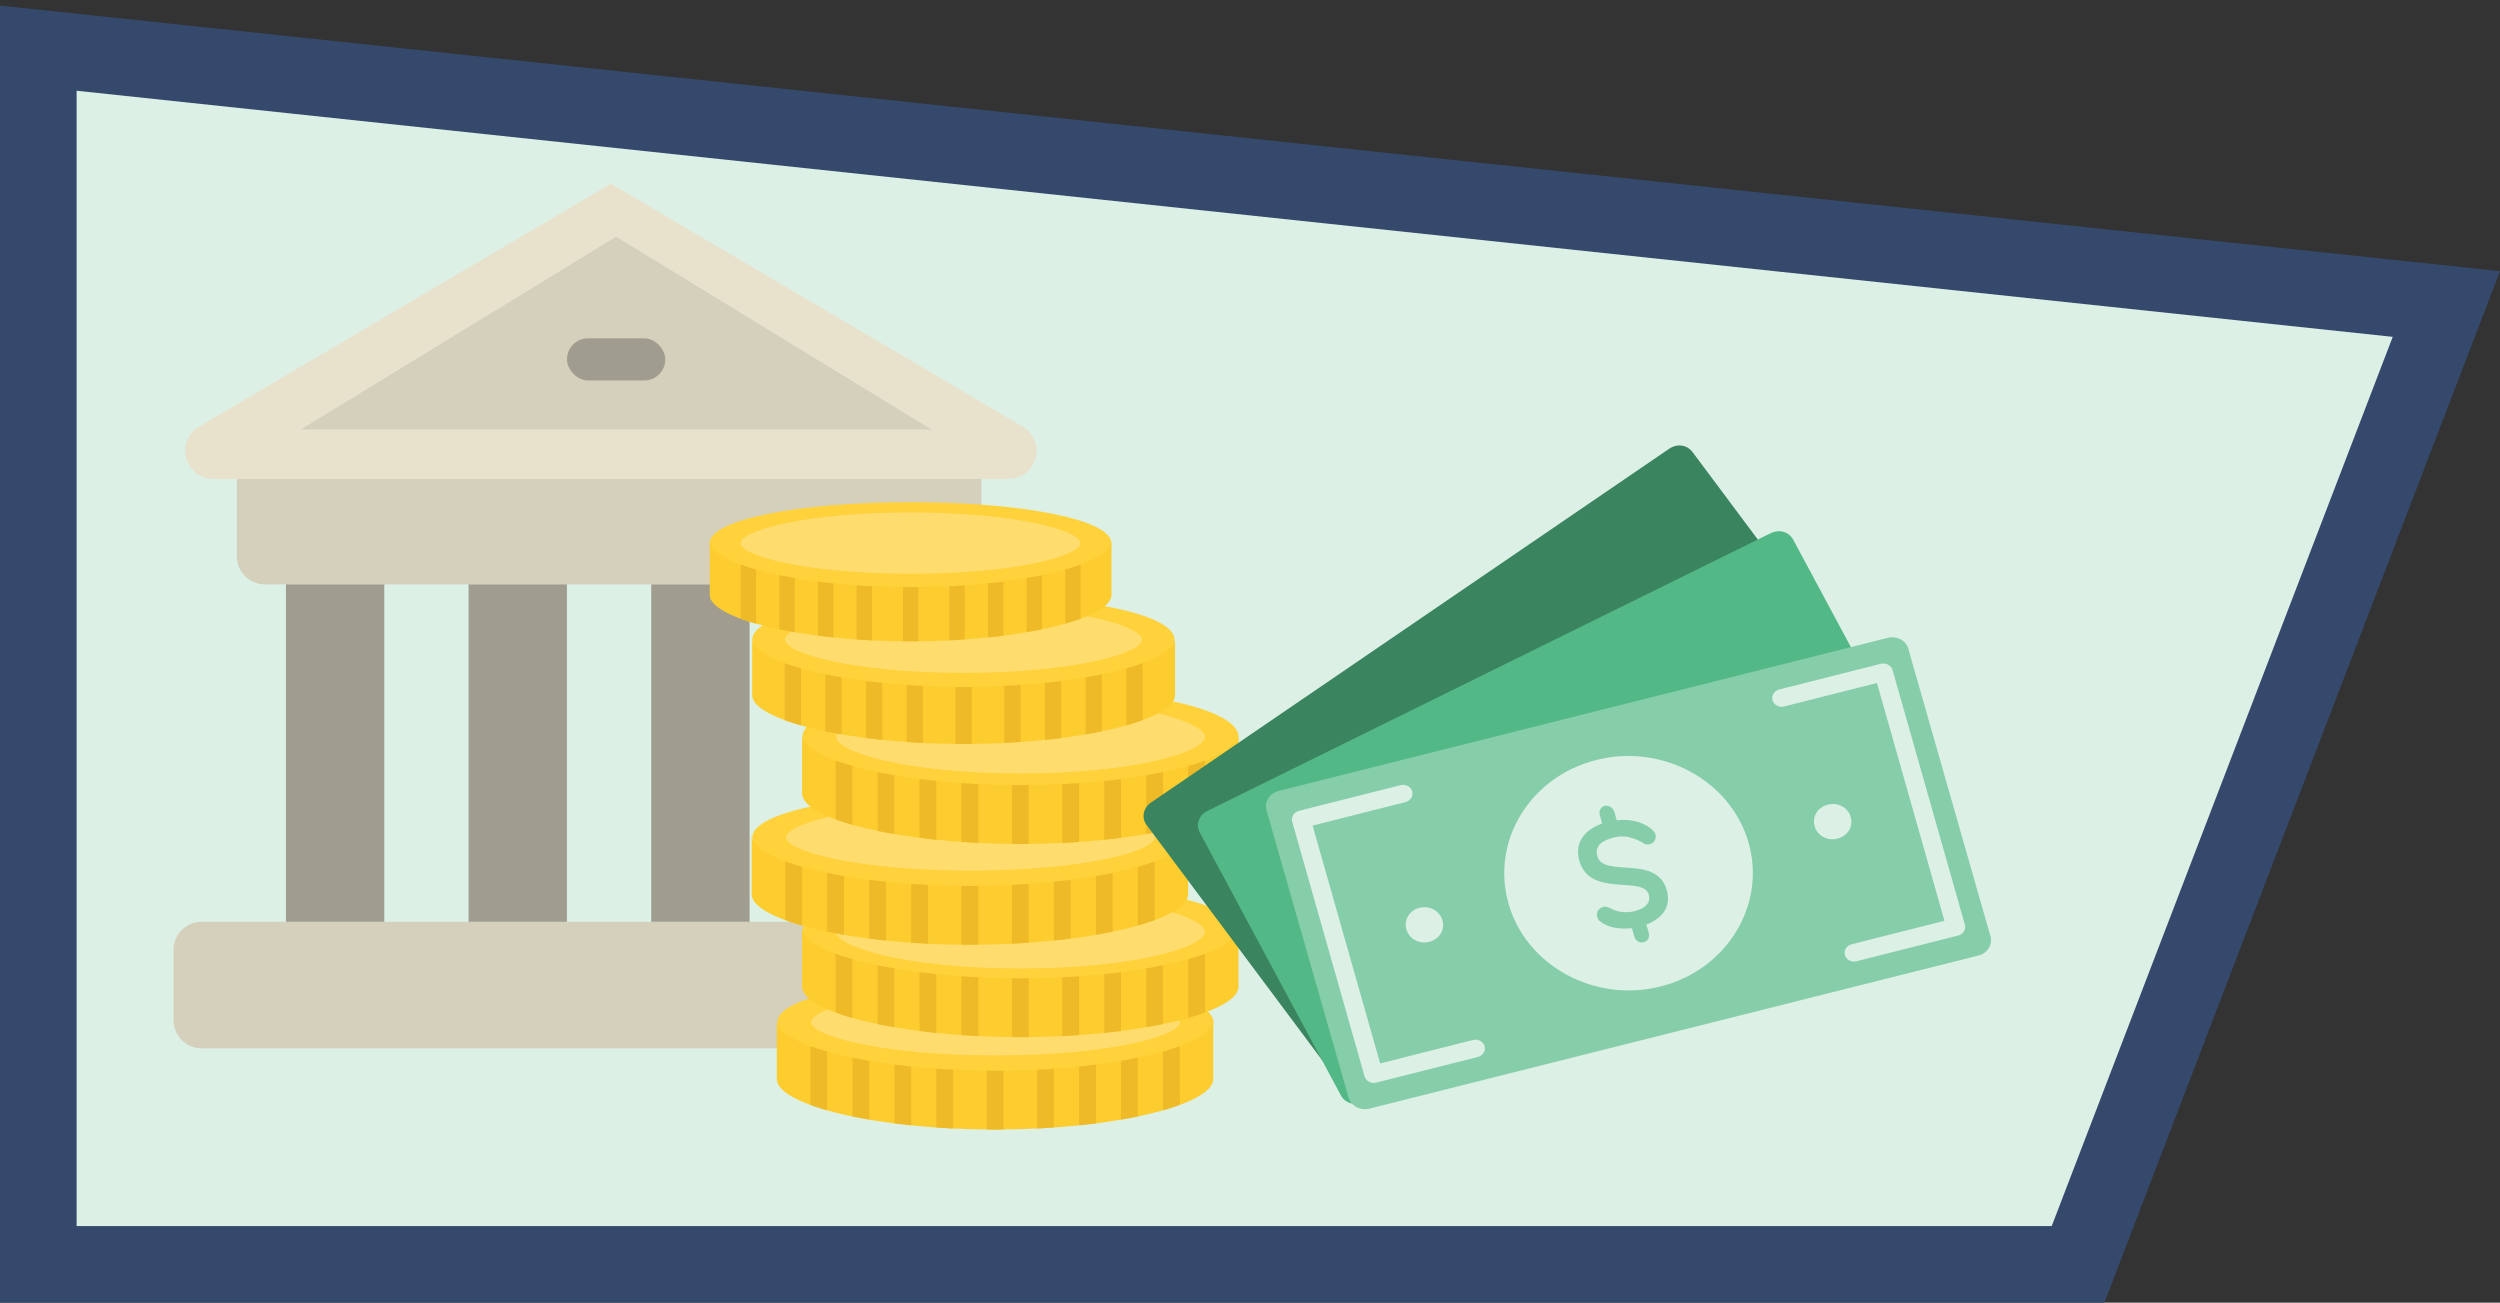<svg width="261" height="136" viewBox="0 0 261 136" fill="none" xmlns="http://www.w3.org/2000/svg">
<rect x="0" y="0" width="261" height="136" fill="#333333" stroke="none"/>
<path d="M216.951 131.998H4V5.026L255.401 31.739L216.951 131.998Z" fill="#DCF0E6" stroke="#34496B" stroke-width="8"/>
<g clip-path="url(#clip0_2448_8782)">
<path d="M18.121 99.169C18.121 97.548 19.434 96.234 21.055 96.234H106.128C107.748 96.234 109.061 97.548 109.061 99.169V106.508C109.061 108.129 107.748 109.444 106.128 109.444H21.055C19.434 109.444 18.121 108.129 18.121 106.508V99.169Z" fill="#D4D0BC"/>
<path d="M24.722 50H102.461V58.073C102.461 59.694 101.148 61.008 99.527 61.008H27.655C26.035 61.008 24.722 59.694 24.722 58.073V50Z" fill="#D4D0BC"/>
<path fill-rule="evenodd" clip-rule="evenodd" d="M40.119 61.008H29.852V96.234H40.119V61.008ZM59.187 61.008H48.92V96.234H59.187V61.008ZM67.988 61.008H78.255V96.234H67.988V61.008ZM97.323 61.008H87.056V96.234H97.323V61.008Z" fill="#A09D90"/>
<path d="M64.323 24.68L31.32 44.861H97.325L64.323 24.68Z" fill="#D4D0BC"/>
<rect x="59.191" y="35.32" width="10.268" height="4.403" rx="2.202" fill="#A09D90"/>
<path fill-rule="evenodd" clip-rule="evenodd" d="M63.775 19.176L20.785 44.534C18.211 46.052 19.287 49.998 22.274 49.998H105.276C108.263 49.998 109.339 46.052 106.765 44.534L63.775 19.176ZM31.323 44.861L64.325 24.68L97.328 44.861H31.323Z" fill="#E8E2CC"/>
<path d="M95.058 61.344C83.476 61.344 74.086 59.179 74.086 56.707C74.086 54.234 83.476 52.426 95.058 52.426C106.64 52.426 116.03 54.234 116.03 56.707C116.03 59.179 106.64 61.344 95.058 61.344Z" fill="#FFD13A"/>
<path d="M78.54 66.771C78.54 69.459 88.407 71.811 100.578 71.811C112.749 71.811 122.616 69.458 122.616 66.771C122.616 64.083 112.749 62.118 100.578 62.118C88.407 62.118 78.54 64.083 78.54 66.771Z" fill="#FFD13A"/>
<path d="M106.54 82.474C93.967 82.474 83.775 79.887 83.775 76.93C83.775 73.973 93.967 71.812 106.54 71.812C119.112 71.812 129.304 73.973 129.304 76.93C129.304 79.886 119.112 82.474 106.54 82.474Z" fill="#FFD13A"/>
<path d="M78.542 87.419C78.542 89.82 86.585 92.126 97.263 92.591C89.314 93.359 83.775 95.106 83.775 97.286C83.775 99.421 89.09 101.364 96.777 102.278C87.705 102.865 81.159 104.555 81.159 106.709C81.159 109.397 91.243 111.926 103.816 111.926C116.388 111.926 126.687 109.396 126.687 106.709C126.687 104.795 121.519 103.247 114.002 102.515C122.909 101.738 129.304 99.628 129.304 97.286C129.304 94.616 120.99 92.594 110.117 92.227C118.295 91.376 124.071 89.43 124.071 87.419C124.071 84.731 113.879 82.766 101.307 82.766C88.734 82.766 78.542 84.731 78.542 87.419Z" fill="#FFD13A"/>
<path d="M112.807 56.707C112.807 58.011 106.098 59.905 95.062 59.905C84.027 59.905 77.316 58.011 77.316 56.707C77.316 55.403 84.025 53.496 95.062 53.496C106.097 53.496 112.807 55.403 112.807 56.707Z" fill="#FEDC6E"/>
<path d="M100.582 70.248C112.179 70.248 119.229 68.189 119.229 66.772C119.229 65.354 112.178 63.282 100.582 63.282C88.985 63.282 81.935 65.354 81.935 66.772C81.935 68.189 88.986 70.248 100.582 70.248Z" fill="#FEDC6E"/>
<path d="M125.801 76.93C125.801 78.489 118.518 80.754 106.539 80.754C94.561 80.754 87.277 78.489 87.277 76.93C87.277 75.371 94.56 73.091 106.539 73.091C118.517 73.091 125.801 75.371 125.801 76.93Z" fill="#FEDC6E"/>
<path d="M101.313 90.892C113.292 90.892 120.575 88.834 120.575 87.416C120.575 85.999 113.291 83.927 101.313 83.927C89.334 83.927 82.051 85.999 82.051 87.416C82.051 88.834 89.335 90.892 101.313 90.892Z" fill="#FEDC6E"/>
<path d="M125.801 97.288C125.801 98.847 118.518 101.112 106.539 101.112C94.561 101.112 87.277 98.847 87.277 97.288C87.277 95.729 94.56 93.449 106.539 93.449C118.517 93.449 125.801 95.729 125.801 97.288Z" fill="#FEDC6E"/>
<path d="M123.191 106.709C123.191 108.126 115.909 110.185 103.929 110.185C91.951 110.185 84.668 108.126 84.668 106.709C84.668 105.292 91.95 103.219 103.929 103.219C115.907 103.219 123.191 105.292 123.191 106.709Z" fill="#FEDC6E"/>
<path d="M116.042 56.465C116.042 58.918 106.651 61.307 95.07 61.307C83.488 61.307 74.098 58.917 74.098 56.465V62.112C74.104 64.562 83.491 66.958 95.07 66.958C106.65 66.958 116.036 64.562 116.042 62.112V56.465Z" fill="#FDCD2F"/>
<path d="M100.6 71.725C112.791 71.725 122.675 69.209 122.675 66.628V72.572C122.669 75.151 112.788 77.673 100.6 77.673C88.411 77.673 78.531 75.151 78.525 72.572V66.627C78.525 69.209 88.408 71.725 100.6 71.725Z" fill="#FDCD2F"/>
<path d="M129.302 76.714C129.302 79.377 119.101 81.974 106.519 81.974C93.937 81.974 83.736 79.377 83.736 76.714V82.848C83.742 85.51 93.939 88.112 106.519 88.112C119.097 88.112 129.295 85.51 129.302 82.848V76.714Z" fill="#FDCD2F"/>
<path d="M101.258 92.496C113.842 92.496 124.042 89.899 124.042 87.236V93.37C124.035 96.032 113.838 98.635 101.259 98.635C88.68 98.635 78.482 96.032 78.475 93.37V87.236C78.475 89.9 88.677 92.496 101.258 92.496Z" fill="#FDCD2F"/>
<path d="M129.302 96.879C129.302 99.544 119.101 102.142 106.519 102.142C93.937 102.142 83.736 99.545 83.736 96.881V103.015C83.742 105.677 93.939 108.279 106.519 108.279C119.097 108.279 129.295 105.677 129.302 103.016V96.879Z" fill="#FDCD2F"/>
<path d="M126.665 106.527C126.665 109.19 116.465 111.788 103.882 111.788C91.3 111.788 81.1 109.191 81.1 106.527V112.662C81.106 115.323 91.303 117.926 103.882 117.926C116.462 117.926 126.658 115.323 126.665 112.662V106.527Z" fill="#FDCD2F"/>
<path d="M103.141 66.552C103.24 66.542 103.339 66.532 103.437 66.521C103.885 66.472 104.323 66.42 104.754 66.365V60.717C104.319 60.772 103.876 60.825 103.425 60.873C103.33 60.883 103.235 60.893 103.141 60.903V66.552Z" fill="#EEBA27"/>
<path d="M99.108 66.857C99.233 66.851 99.358 66.845 99.483 66.838C99.9 66.815 100.313 66.789 100.721 66.761V61.111C100.184 61.149 99.646 61.181 99.108 61.208V66.857Z" fill="#EEBA27"/>
<path d="M78.941 59.465C78.357 59.3 77.818 59.126 77.328 58.946V64.589C77.859 64.784 78.397 64.958 78.941 65.111V59.465Z" fill="#EEBA27"/>
<path d="M82.974 60.357C82.415 60.261 81.877 60.159 81.361 60.052V65.697C81.897 65.808 82.434 65.911 82.974 66.004V60.357Z" fill="#EEBA27"/>
<path d="M85.891 60.779C85.725 60.759 85.559 60.738 85.395 60.717V66.365C85.919 66.432 86.455 66.495 87.008 66.553V60.904C86.628 60.866 86.257 60.824 85.891 60.779Z" fill="#EEBA27"/>
<path d="M91.039 61.207C90.493 61.18 89.955 61.148 89.425 61.111V66.76C89.955 66.797 90.492 66.83 91.039 66.856V61.207Z" fill="#EEBA27"/>
<path d="M94.63 61.304C94.509 61.303 94.389 61.302 94.269 61.301V66.95C94.806 66.955 95.344 66.955 95.882 66.95V61.301C95.763 61.302 95.645 61.303 95.526 61.304C95.376 61.305 95.226 61.306 95.075 61.306C94.926 61.306 94.778 61.305 94.63 61.304Z" fill="#EEBA27"/>
<path d="M108.786 60.051C108.27 60.159 107.731 60.261 107.173 60.356V66.002C107.731 65.907 108.269 65.805 108.786 65.697V60.051Z" fill="#EEBA27"/>
<path d="M112.82 58.945C112.33 59.125 111.791 59.299 111.207 59.464V65.111C111.792 64.944 112.329 64.77 112.82 64.589V58.945Z" fill="#EEBA27"/>
<path d="M100.354 71.722C100.437 71.722 100.52 71.723 100.604 71.723C100.702 71.723 100.799 71.722 100.896 71.722C101.082 71.721 101.268 71.72 101.453 71.718V77.665C100.887 77.67 100.32 77.67 99.754 77.665V71.718C99.954 71.72 100.153 71.722 100.354 71.722Z" fill="#EEBA27"/>
<path d="M96.359 71.62V77.567C95.784 77.538 95.218 77.504 94.66 77.465V71.519C95.218 71.558 95.784 71.591 96.359 71.62Z" fill="#EEBA27"/>
<path d="M91.094 71.187C91.428 71.227 91.768 71.265 92.112 71.301V77.246C91.545 77.186 90.979 77.121 90.414 77.049V71.104C90.638 71.132 90.865 71.16 91.094 71.187Z" fill="#EEBA27"/>
<path d="M87.866 70.724V76.668C87.298 76.571 86.732 76.464 86.167 76.348V70.403C86.711 70.516 87.278 70.623 87.866 70.724Z" fill="#EEBA27"/>
<path d="M83.621 69.785V75.729C83.004 75.553 82.439 75.37 81.923 75.179V69.239C82.438 69.428 83.006 69.611 83.621 69.785Z" fill="#EEBA27"/>
<path d="M117.584 75.729V69.785C118.199 69.611 118.767 69.428 119.282 69.239V75.18C118.773 75.367 118.215 75.549 117.608 75.722C117.6 75.725 117.592 75.727 117.584 75.729Z" fill="#EEBA27"/>
<path d="M115.036 70.403V76.347C114.493 76.46 113.926 76.568 113.338 76.667V70.724C113.926 70.623 114.493 70.516 115.036 70.403Z" fill="#EEBA27"/>
<path d="M110.791 71.103V77.048C110.239 77.119 109.673 77.186 109.093 77.246V71.299C109.12 71.297 109.147 71.294 109.174 71.291C109.725 71.234 110.264 71.171 110.791 71.103Z" fill="#EEBA27"/>
<path d="M106.548 71.519V77.465C105.99 77.504 105.425 77.538 104.85 77.567V71.619C105.425 71.591 105.991 71.558 106.548 71.519Z" fill="#EEBA27"/>
<path d="M110.902 88.003C111.104 87.993 111.305 87.983 111.505 87.972C111.892 87.95 112.275 87.924 112.654 87.897V81.762C112.455 81.775 112.255 81.789 112.054 81.801C111.691 81.824 111.328 81.844 110.965 81.862C110.944 81.863 110.923 81.864 110.902 81.865V88.003Z" fill="#EEBA27"/>
<path d="M101.33 87.96C101.598 87.975 101.868 87.99 102.139 88.003V81.865C101.929 81.855 101.721 81.844 101.513 81.832C101.134 81.811 100.759 81.787 100.387 81.762V87.899C100.701 87.921 101.016 87.941 101.33 87.96Z" fill="#EEBA27"/>
<path d="M88.994 79.972C88.359 79.792 87.772 79.603 87.24 79.408V85.539C87.817 85.75 88.402 85.939 88.994 86.106V79.972Z" fill="#EEBA27"/>
<path d="M93.374 80.941C92.768 80.837 92.183 80.726 91.623 80.61V86.744C92.204 86.865 92.788 86.976 93.374 87.076V80.941Z" fill="#EEBA27"/>
<path d="M96.72 81.421C96.479 81.392 96.239 81.363 96.002 81.333V87.468C96.585 87.542 97.17 87.61 97.755 87.671V81.535C97.405 81.499 97.061 81.461 96.72 81.421Z" fill="#EEBA27"/>
<path d="M105.746 81.968C105.711 81.968 105.677 81.968 105.643 81.967V88.106C106.227 88.111 106.811 88.111 107.395 88.106V81.967C107.348 81.968 107.302 81.968 107.255 81.969C107.011 81.971 106.766 81.973 106.519 81.973C106.261 81.972 106.003 81.971 105.746 81.968Z" fill="#EEBA27"/>
<path d="M117.034 81.333C116.463 81.406 115.878 81.474 115.28 81.535V87.67C115.866 87.61 116.45 87.542 117.034 87.466V81.333Z" fill="#EEBA27"/>
<path d="M121.415 80.611C120.854 80.727 120.269 80.838 119.663 80.942V87.076C120.269 86.972 120.854 86.861 121.415 86.745V80.611Z" fill="#EEBA27"/>
<path d="M125.8 79.409C125.267 79.604 124.681 79.793 124.046 79.972V86.106C124.684 85.925 125.266 85.735 125.8 85.538V79.409Z" fill="#EEBA27"/>
<path d="M102.135 92.489C101.845 92.492 101.553 92.494 101.26 92.494C100.966 92.494 100.674 92.492 100.383 92.489V98.625C100.967 98.631 101.551 98.631 102.135 98.625V92.489Z" fill="#EEBA27"/>
<path d="M107.394 92.284C106.936 92.316 106.472 92.344 106.002 92.369C105.882 92.375 105.762 92.382 105.642 92.388V98.525C106.235 98.497 106.82 98.461 107.394 98.42V92.284Z" fill="#EEBA27"/>
<path d="M111.774 91.855C111.204 91.928 110.619 91.996 110.022 92.057V98.193C110.607 98.133 111.191 98.064 111.774 97.989V91.855Z" fill="#EEBA27"/>
<path d="M116.159 91.132C115.598 91.248 115.013 91.359 114.406 91.463V97.597C115.014 97.492 115.599 97.381 116.159 97.265V91.132Z" fill="#EEBA27"/>
<path d="M120.539 89.931C120.007 90.126 119.422 90.314 118.787 90.494V96.626C119.423 96.445 120.007 96.256 120.539 96.06V89.931Z" fill="#EEBA27"/>
<path d="M83.736 90.495C83.101 90.315 82.514 90.126 81.982 89.931V96.061C82.559 96.272 83.144 96.46 83.736 96.627V90.495Z" fill="#EEBA27"/>
<path d="M88.117 91.464C87.51 91.36 86.925 91.249 86.365 91.132V97.265C86.926 97.381 87.509 97.492 88.117 97.597V91.464Z" fill="#EEBA27"/>
<path d="M92.498 92.057C91.9 91.996 91.316 91.928 90.745 91.855V97.99C91.328 98.064 91.913 98.132 92.498 98.193V92.057Z" fill="#EEBA27"/>
<path d="M96.881 92.388C96.288 92.359 95.704 92.324 95.129 92.284V98.419C95.713 98.46 96.297 98.495 96.881 98.524V92.388Z" fill="#EEBA27"/>
<path d="M124.046 106.274C124.451 106.159 124.836 106.04 125.2 105.919C125.407 105.85 125.606 105.78 125.8 105.709V99.575C125.504 99.684 125.192 99.79 124.865 99.894C124.593 99.981 124.32 100.063 124.046 100.14V106.274Z" fill="#EEBA27"/>
<path d="M119.663 107.245C120.269 107.14 120.854 107.029 121.415 106.913V100.778C120.854 100.894 120.269 101.005 119.663 101.109V107.245Z" fill="#EEBA27"/>
<path d="M115.28 107.84C115.878 107.778 116.463 107.71 117.034 107.637V101.503C116.45 101.577 115.866 101.645 115.28 101.706V107.84Z" fill="#EEBA27"/>
<path d="M110.902 108.17C111.495 108.141 112.079 108.106 112.654 108.066V101.931C112.07 101.972 111.486 102.007 110.902 102.036V108.17Z" fill="#EEBA27"/>
<path d="M105.643 108.273C105.934 108.275 106.227 108.277 106.521 108.277C106.814 108.277 107.105 108.275 107.395 108.273V102.137L107.179 102.138C106.96 102.14 106.74 102.142 106.519 102.142C106.299 102.142 106.08 102.14 105.862 102.138L105.643 102.137V108.273Z" fill="#EEBA27"/>
<path d="M100.387 108.066C100.962 108.106 101.547 108.141 102.139 108.17V102.036C101.555 102.008 100.971 101.973 100.387 101.933V108.066Z" fill="#EEBA27"/>
<path d="M96.002 107.636C96.573 107.709 97.157 107.777 97.755 107.839V101.705C97.17 101.645 96.585 101.577 96.002 101.503V107.636Z" fill="#EEBA27"/>
<path d="M91.623 106.912C92.183 107.029 92.768 107.139 93.374 107.244V101.109C92.837 101.017 92.319 100.92 91.819 100.818C91.753 100.805 91.688 100.791 91.623 100.778V106.912Z" fill="#EEBA27"/>
<path d="M87.24 105.708C87.772 105.904 88.359 106.093 88.994 106.273V100.14C88.638 100.04 88.283 99.932 87.932 99.816C87.692 99.737 87.462 99.657 87.24 99.576V105.708Z" fill="#EEBA27"/>
<path d="M121.417 115.918C122.052 115.737 122.637 115.548 123.169 115.353V109.222C122.593 109.433 122.008 109.621 121.417 109.788V115.918Z" fill="#EEBA27"/>
<path d="M117.034 116.889C117.641 116.785 118.226 116.674 118.787 116.557V110.424C118.205 110.544 117.62 110.655 117.034 110.755V116.889Z" fill="#EEBA27"/>
<path d="M112.657 117.484C113.254 117.423 113.839 117.355 114.409 117.282V111.149C113.826 111.223 113.241 111.291 112.657 111.352V117.484Z" fill="#EEBA27"/>
<path d="M108.274 117.816C108.866 117.787 109.451 117.752 110.026 117.712V111.579C109.442 111.62 108.858 111.654 108.274 111.683V117.816Z" fill="#EEBA27"/>
<path d="M103.014 117.919C103.303 117.922 103.593 117.923 103.885 117.923C104.18 117.923 104.474 117.921 104.767 117.919V111.783L104.551 111.784C104.332 111.786 104.112 111.788 103.891 111.788C103.669 111.788 103.449 111.786 103.23 111.784L103.014 111.783V117.919Z" fill="#EEBA27"/>
<path d="M97.759 117.713C98.334 117.753 98.918 117.788 99.511 117.817V111.683C98.919 111.654 98.334 111.618 97.759 111.579V117.713Z" fill="#EEBA27"/>
<path d="M93.376 117.284C93.946 117.357 94.531 117.424 95.128 117.486V111.351C94.529 111.29 93.947 111.222 93.376 111.149V117.284Z" fill="#EEBA27"/>
<path d="M90.685 116.881C90.705 116.884 90.726 116.888 90.747 116.891V110.756C90.14 110.652 89.555 110.542 88.994 110.425V116.56C89.537 116.672 90.099 116.779 90.685 116.881Z" fill="#EEBA27"/>
<path d="M85.939 115.797C86.039 115.827 86.14 115.857 86.243 115.886C86.284 115.898 86.325 115.91 86.365 115.921V109.788C85.731 109.608 85.145 109.42 84.613 109.225V115.355C85.051 115.515 85.493 115.663 85.939 115.797Z" fill="#EEBA27"/>
</g>
<g clip-path="url(#clip1_2448_8782)">
<path fill-rule="evenodd" clip-rule="evenodd" d="M176.7 47.194L195.366 72.202C195.632 72.554 195.732 72.997 195.647 73.435C195.56 73.87 195.297 74.261 194.911 74.524L140.808 111.472C140.424 111.734 139.949 111.845 139.491 111.781C139.033 111.716 138.627 111.479 138.363 111.124L119.697 86.119C119.431 85.766 119.332 85.321 119.416 84.886C119.5 84.451 119.766 84.057 120.15 83.794L174.258 46.852C175.084 46.285 176.132 46.432 176.7 47.194Z" fill="#3B8460"/>
<path fill-rule="evenodd" clip-rule="evenodd" d="M187.216 56.354L201.962 83.817C202.172 84.204 202.205 84.659 202.057 85.079C201.911 85.501 201.591 85.851 201.172 86.057L142.356 115.058C141.939 115.264 141.456 115.308 141.013 115.179C140.568 115.05 140.203 114.759 139.995 114.368L125.25 86.907C125.04 86.518 125.004 86.065 125.153 85.643C125.301 85.223 125.618 84.87 126.038 84.664L184.856 55.666C185.756 55.224 186.769 55.517 187.216 56.354Z" fill="#52B886"/>
<path fill-rule="evenodd" clip-rule="evenodd" d="M199.238 67.763L207.8 97.732C207.923 98.154 207.859 98.605 207.623 98.986C207.391 99.367 207.005 99.642 206.552 99.755L142.949 115.742C142.496 115.856 142.015 115.796 141.609 115.578C141.205 115.356 140.908 114.996 140.788 114.571L132.226 84.605C132.103 84.18 132.164 83.727 132.4 83.349C132.635 82.968 133.019 82.69 133.471 82.576L197.08 66.592C198.051 66.35 198.977 66.852 199.238 67.763Z" fill="#86CDAA"/>
<path fill-rule="evenodd" clip-rule="evenodd" d="M166.663 79.34C159.707 81.098 155.638 87.828 157.487 94.331C159.333 100.831 166.486 104.729 173.378 102.986C180.273 101.243 184.403 94.498 182.556 87.995C180.71 81.492 173.555 77.597 166.663 79.34ZM168.537 84.759L168.79 85.645C170.406 85.426 171.833 85.954 172.585 86.713C172.693 86.824 172.775 86.955 172.828 87.094C172.961 87.568 172.685 88.018 172.248 88.129C171.972 88.209 171.667 88.139 171.46 87.949C170.583 87.473 169.619 87.146 168.491 87.431C167.049 87.794 166.494 88.443 166.762 89.388C167.417 91.695 172.946 89.156 174.017 92.941C174.421 94.359 173.882 95.762 171.879 96.522L172.133 97.41C172.248 97.822 172.038 98.257 171.596 98.368C171.158 98.478 170.744 98.203 170.626 97.791L170.373 96.903C169.072 97.039 167.872 96.836 167.09 96.213C166.931 96.128 166.819 95.966 166.749 95.729C166.68 95.507 166.711 95.27 166.831 95.072C166.954 94.877 167.156 94.733 167.391 94.678C167.645 94.614 167.864 94.686 168.182 94.859C168.818 95.206 169.734 95.353 170.672 95.116C171.989 94.784 172.324 94.066 172.138 93.414C171.552 91.35 165.99 93.764 164.883 89.864C164.394 88.147 165.205 86.742 167.269 85.967L167.015 85.078C166.898 84.666 167.11 84.231 167.55 84.121C168 84.069 168.422 84.342 168.537 84.759ZM154.996 109.216C154.845 108.735 154.321 108.449 153.804 108.567L144.089 111.021L137.036 86.193L146.751 83.737C147.263 83.596 147.564 83.101 147.439 82.612C147.288 82.131 146.764 81.845 146.247 81.963L135.594 84.656C135.082 84.8 134.778 85.295 134.903 85.781L142.463 112.383C142.611 112.864 143.135 113.15 143.654 113.031L154.308 110.341C154.82 110.2 155.121 109.703 154.996 109.216ZM205.137 96.545L197.581 69.944C197.43 69.462 196.905 69.174 196.389 69.292L185.732 71.985C185.224 72.129 184.919 72.624 185.045 73.113C185.195 73.591 185.72 73.875 186.236 73.761L195.954 71.303L203.002 96.133L193.289 98.586C192.78 98.731 192.476 99.225 192.604 99.711C192.752 100.193 193.277 100.476 193.793 100.36L204.447 97.667C204.958 97.526 205.263 97.034 205.137 96.545ZM148.206 94.774C147.703 94.892 147.27 95.198 147.012 95.623C146.751 96.048 146.685 96.553 146.83 97.024C146.956 97.5 147.281 97.907 147.731 98.151C148.178 98.396 148.715 98.458 149.216 98.324C149.72 98.205 150.15 97.896 150.411 97.472C150.669 97.049 150.733 96.542 150.59 96.074C150.308 95.098 149.245 94.516 148.206 94.776V94.774ZM191.834 87.55C192.338 87.434 192.77 87.125 193.029 86.703C193.289 86.278 193.353 85.773 193.21 85.302C193.085 84.826 192.76 84.419 192.31 84.175C191.862 83.933 191.328 83.868 190.829 84.005C190.323 84.121 189.893 84.427 189.632 84.852C189.374 85.277 189.308 85.781 189.451 86.252C189.576 86.729 189.901 87.133 190.348 87.38C190.799 87.622 191.333 87.686 191.832 87.55H191.834Z" fill="#DCF0E6"/>
</g>
<defs>
<clipPath id="clip0_2448_8782">
<rect width="111.927" height="112" fill="white" transform="translate(18.121 12.176)"/>
</clipPath>
<clipPath id="clip1_2448_8782">
<rect width="88.475" height="89.6" fill="white" transform="translate(119.387 36.707)"/>
</clipPath>
</defs>
</svg>
